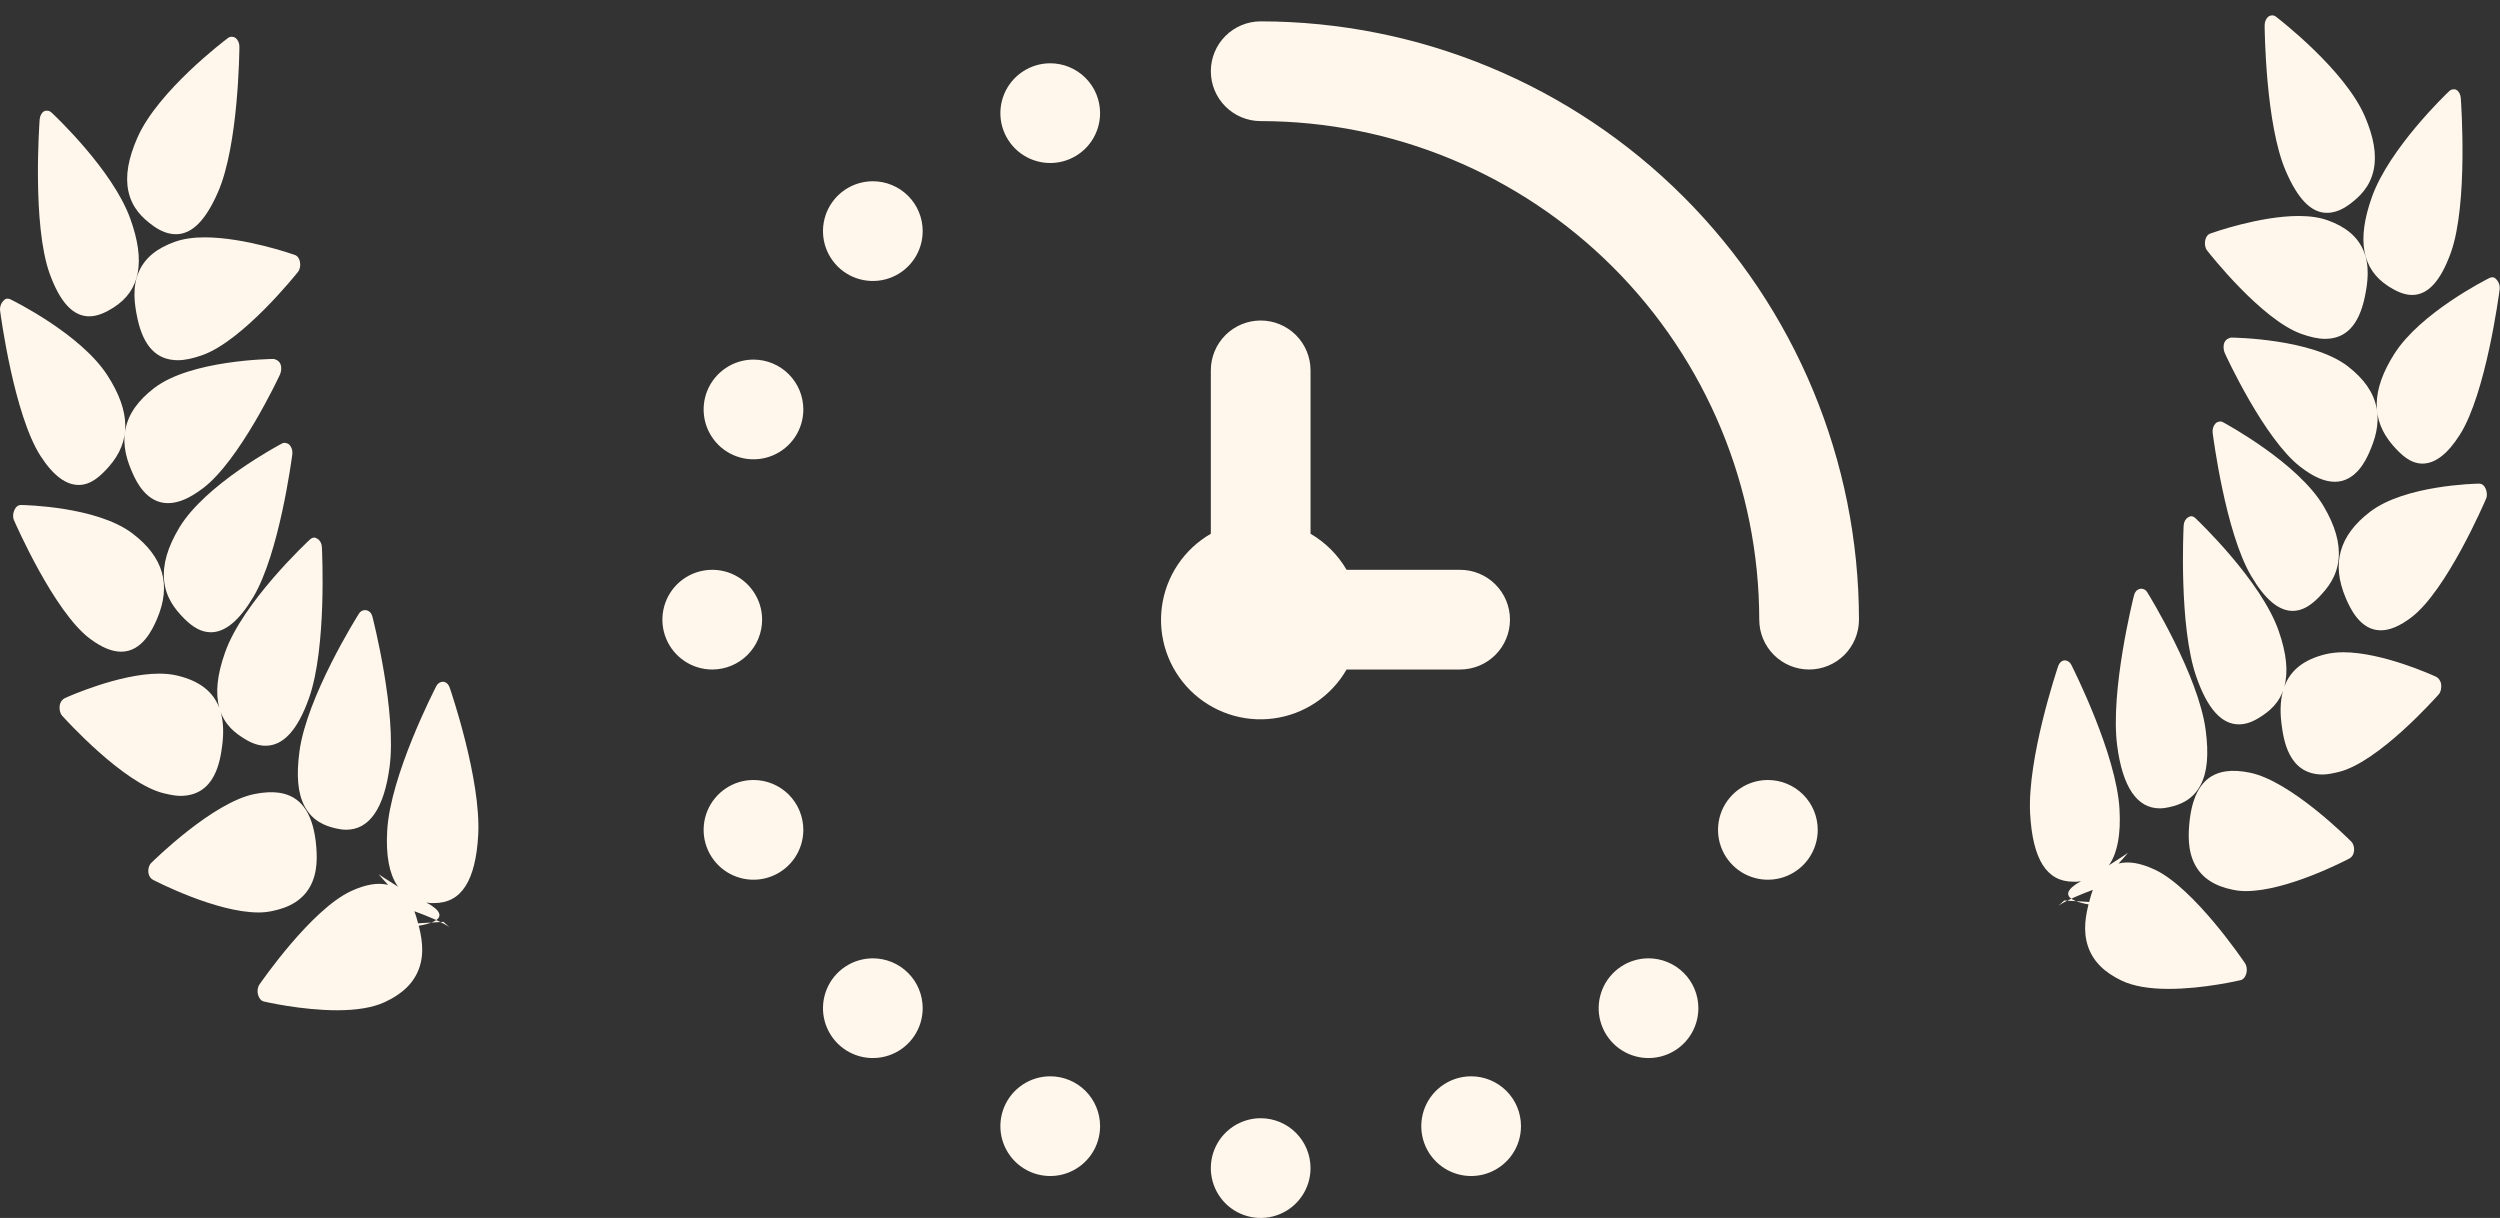 <svg width="117" height="57" viewBox="0 0 117 57" fill="none" xmlns="http://www.w3.org/2000/svg">
<rect x="0" y="0" width="117" height="57" fill="#333333" stroke="none"/>
<g clip-path="url(#clip0_6_87)">
<path d="M87 29C87 29.619 86.754 30.212 86.317 30.65C85.879 31.087 85.285 31.333 84.667 31.333C84.048 31.333 83.454 31.087 83.017 30.65C82.579 30.212 82.333 29.619 82.333 29C82.326 22.814 79.866 16.883 75.492 12.508C71.117 8.134 65.186 5.673 59 5.667C58.381 5.667 57.788 5.421 57.35 4.983C56.913 4.546 56.667 3.952 56.667 3.333C56.667 2.714 56.913 2.121 57.35 1.683C57.788 1.246 58.381 1 59 1C66.424 1.008 73.541 3.961 78.79 9.21C84.039 14.459 86.992 21.576 87 29ZM68.333 31.333C68.952 31.333 69.546 31.087 69.983 30.65C70.421 30.212 70.667 29.619 70.667 29C70.667 28.381 70.421 27.788 69.983 27.35C69.546 26.913 68.952 26.667 68.333 26.667H63.02C62.614 25.968 62.032 25.386 61.333 24.98V17.333C61.333 16.715 61.087 16.121 60.65 15.683C60.212 15.246 59.619 15 59 15C58.381 15 57.788 15.246 57.35 15.683C56.913 16.121 56.667 16.715 56.667 17.333V24.98C56.048 25.336 55.519 25.83 55.122 26.423C54.725 27.017 54.469 27.694 54.376 28.402C54.282 29.11 54.353 29.83 54.582 30.506C54.812 31.182 55.193 31.797 55.698 32.302C56.203 32.807 56.818 33.188 57.494 33.418C58.17 33.647 58.89 33.718 59.598 33.624C60.306 33.531 60.983 33.275 61.577 32.878C62.17 32.481 62.664 31.952 63.02 31.333H68.333ZM35.263 16.829C34.801 16.829 34.35 16.966 33.967 17.223C33.583 17.479 33.284 17.843 33.107 18.27C32.931 18.696 32.885 19.165 32.974 19.618C33.065 20.07 33.287 20.486 33.613 20.813C33.939 21.139 34.355 21.361 34.808 21.451C35.26 21.541 35.73 21.495 36.156 21.318C36.582 21.142 36.947 20.843 37.203 20.459C37.459 20.075 37.596 19.624 37.596 19.163C37.596 18.544 37.35 17.95 36.913 17.513C36.475 17.075 35.882 16.829 35.263 16.829ZM35.667 29C35.667 28.538 35.53 28.087 35.273 27.704C35.017 27.32 34.653 27.021 34.226 26.844C33.8 26.668 33.331 26.622 32.878 26.712C32.425 26.802 32.01 27.024 31.683 27.35C31.357 27.676 31.135 28.092 31.045 28.545C30.955 28.997 31.001 29.467 31.178 29.893C31.354 30.319 31.653 30.684 32.037 30.94C32.421 31.197 32.872 31.333 33.333 31.333C33.952 31.333 34.546 31.087 34.983 30.65C35.421 30.212 35.667 29.619 35.667 29ZM59 52.333C58.538 52.333 58.087 52.47 57.704 52.727C57.32 52.983 57.021 53.347 56.844 53.774C56.668 54.2 56.621 54.669 56.712 55.122C56.801 55.575 57.024 55.99 57.35 56.317C57.676 56.643 58.092 56.865 58.545 56.955C58.997 57.045 59.467 56.999 59.893 56.822C60.319 56.646 60.684 56.347 60.94 55.963C61.197 55.579 61.333 55.128 61.333 54.667C61.333 54.048 61.087 53.454 60.65 53.017C60.212 52.579 59.619 52.333 59 52.333ZM40.849 8.483C40.388 8.483 39.936 8.62 39.553 8.876C39.169 9.133 38.87 9.497 38.693 9.923C38.517 10.35 38.471 10.819 38.56 11.271C38.651 11.724 38.873 12.14 39.199 12.466C39.525 12.793 39.941 13.015 40.394 13.105C40.846 13.195 41.316 13.149 41.742 12.972C42.168 12.795 42.533 12.496 42.789 12.113C43.045 11.729 43.182 11.278 43.182 10.816C43.182 10.197 42.937 9.604 42.499 9.166C42.061 8.729 41.468 8.483 40.849 8.483ZM49.151 2.962C48.69 2.962 48.238 3.099 47.855 3.356C47.471 3.612 47.172 3.976 46.995 4.403C46.819 4.829 46.773 5.298 46.862 5.751C46.953 6.204 47.175 6.619 47.501 6.946C47.827 7.272 48.243 7.494 48.696 7.584C49.148 7.674 49.618 7.628 50.044 7.451C50.47 7.275 50.835 6.976 51.091 6.592C51.347 6.208 51.484 5.757 51.484 5.296C51.484 4.677 51.239 4.083 50.801 3.646C50.363 3.208 49.77 2.962 49.151 2.962ZM35.263 36.504C34.801 36.504 34.35 36.641 33.967 36.897C33.583 37.154 33.284 37.518 33.107 37.944C32.931 38.371 32.885 38.84 32.974 39.292C33.065 39.745 33.287 40.161 33.613 40.487C33.939 40.814 34.355 41.036 34.808 41.126C35.26 41.216 35.73 41.17 36.156 40.993C36.582 40.816 36.947 40.517 37.203 40.134C37.459 39.75 37.596 39.299 37.596 38.837C37.596 38.218 37.35 37.625 36.913 37.187C36.475 36.75 35.882 36.504 35.263 36.504ZM40.849 44.85C40.388 44.85 39.936 44.987 39.553 45.244C39.169 45.5 38.87 45.864 38.693 46.291C38.517 46.717 38.471 47.186 38.56 47.639C38.651 48.092 38.873 48.507 39.199 48.834C39.525 49.16 39.941 49.382 40.394 49.472C40.846 49.562 41.316 49.516 41.742 49.339C42.168 49.163 42.533 48.864 42.789 48.48C43.045 48.096 43.182 47.645 43.182 47.184C43.182 46.565 42.937 45.971 42.499 45.534C42.061 45.096 41.468 44.85 40.849 44.85ZM49.151 50.371C48.69 50.371 48.238 50.508 47.855 50.764C47.471 51.021 47.172 51.385 46.995 51.811C46.819 52.238 46.773 52.707 46.862 53.16C46.953 53.612 47.175 54.028 47.501 54.354C47.827 54.681 48.243 54.903 48.696 54.993C49.148 55.083 49.618 55.037 50.044 54.86C50.47 54.683 50.835 54.384 51.091 54.001C51.347 53.617 51.484 53.166 51.484 52.704C51.484 52.086 51.239 51.492 50.801 51.054C50.363 50.617 49.77 50.371 49.151 50.371ZM82.737 36.504C82.275 36.504 81.824 36.641 81.441 36.897C81.057 37.154 80.758 37.518 80.581 37.944C80.405 38.371 80.359 38.84 80.448 39.292C80.538 39.745 80.761 40.161 81.087 40.487C81.413 40.814 81.829 41.036 82.282 41.126C82.734 41.216 83.204 41.17 83.63 40.993C84.056 40.816 84.421 40.517 84.677 40.134C84.933 39.75 85.07 39.299 85.07 38.837C85.07 38.531 85.01 38.227 84.893 37.944C84.775 37.661 84.604 37.404 84.387 37.187C84.17 36.971 83.913 36.799 83.63 36.682C83.347 36.564 83.043 36.504 82.737 36.504ZM77.151 44.85C76.689 44.85 76.238 44.987 75.855 45.244C75.471 45.5 75.172 45.864 74.995 46.291C74.819 46.717 74.772 47.186 74.862 47.639C74.953 48.092 75.175 48.507 75.501 48.834C75.827 49.16 76.243 49.382 76.696 49.472C77.148 49.562 77.618 49.516 78.044 49.339C78.47 49.163 78.835 48.864 79.091 48.48C79.347 48.096 79.484 47.645 79.484 47.184C79.484 46.877 79.424 46.574 79.307 46.291C79.189 46.008 79.018 45.75 78.801 45.534C78.584 45.317 78.327 45.145 78.044 45.028C77.761 44.911 77.457 44.85 77.151 44.85ZM68.849 50.371C68.388 50.371 67.936 50.508 67.553 50.764C67.169 51.021 66.87 51.385 66.693 51.811C66.517 52.238 66.471 52.707 66.561 53.16C66.65 53.612 66.873 54.028 67.199 54.354C67.525 54.681 67.941 54.903 68.394 54.993C68.846 55.083 69.316 55.037 69.742 54.86C70.168 54.683 70.533 54.384 70.789 54.001C71.046 53.617 71.182 53.166 71.182 52.704C71.182 52.398 71.122 52.094 71.005 51.811C70.888 51.528 70.716 51.271 70.499 51.054C70.282 50.838 70.025 50.666 69.742 50.549C69.459 50.431 69.155 50.371 68.849 50.371Z" fill="#FFF7EC"/>
</g>
<path d="M10.847 1.72C10.909 1.721 10.971 1.736 11.026 1.779C11.136 1.864 11.206 2.021 11.204 2.189C11.203 2.377 11.162 6.811 10.2 8.995C9.626 10.313 8.985 10.961 8.237 10.961C7.896 10.961 7.534 10.838 7.144 10.55C6.679 10.208 6.175 9.744 6.006 8.937C5.859 8.233 6.002 7.42 6.43 6.443C7.391 4.255 10.535 1.878 10.669 1.779C10.724 1.737 10.786 1.719 10.847 1.72ZM2.236 5.182C2.297 5.189 2.362 5.221 2.414 5.27C2.531 5.379 5.271 7.946 6.095 10.228C6.819 12.228 6.571 13.594 5.314 14.393C4.993 14.595 4.597 14.804 4.177 14.804C3.418 14.804 2.812 14.149 2.325 12.809C1.503 10.528 1.842 5.792 1.856 5.592C1.869 5.425 1.942 5.281 2.057 5.211C2.116 5.176 2.174 5.174 2.236 5.182ZM9.576 11.108C11.451 11.108 13.697 11.896 13.792 11.929C13.917 11.972 14.006 12.088 14.038 12.252C14.07 12.416 14.042 12.604 13.948 12.721C13.844 12.854 11.363 15.952 9.464 16.623C9.045 16.771 8.658 16.858 8.326 16.858C7.33 16.858 6.712 16.213 6.43 14.892C6.29 14.229 6.182 13.447 6.497 12.721C6.777 12.074 7.339 11.615 8.192 11.313C8.569 11.18 9.03 11.108 9.576 11.108ZM0.295 13.983C0.355 13.969 0.436 13.983 0.496 14.012C0.63 14.078 3.781 15.636 5.024 17.562C6.117 19.252 6.147 20.652 5.091 21.845C4.719 22.264 4.268 22.696 3.686 22.696C3.09 22.696 2.499 22.267 1.901 21.346C0.657 19.422 0.03 14.738 0.005 14.54C-0.017 14.375 0.04 14.207 0.139 14.1C0.189 14.046 0.234 13.996 0.295 13.983ZM12.811 16.799C12.92 16.822 13.059 16.885 13.123 17.034C13.187 17.182 13.168 17.388 13.101 17.532C13.025 17.696 11.215 21.546 9.509 22.842C8.875 23.325 8.345 23.547 7.858 23.547C6.86 23.547 6.382 22.534 6.229 22.197C5.962 21.605 5.712 20.891 5.872 20.085C6.015 19.364 6.462 18.737 7.233 18.148C8.944 16.851 12.653 16.8 12.811 16.799ZM13.368 20.73C13.43 20.742 13.496 20.765 13.547 20.818C13.648 20.925 13.702 21.09 13.681 21.258C13.656 21.447 13.069 25.912 11.851 27.947C11.191 29.049 10.537 29.59 9.866 29.59C9.449 29.59 9.044 29.378 8.616 28.945C8.2 28.522 7.758 27.982 7.679 27.155C7.609 26.415 7.842 25.61 8.393 24.691C9.615 22.661 13.045 20.837 13.19 20.759C13.25 20.728 13.307 20.718 13.368 20.73ZM0.986 23.634C1.13 23.636 4.517 23.699 6.185 24.955C7.652 26.059 8.03 27.38 7.345 28.974C7.145 29.438 6.662 30.499 5.671 30.499C5.236 30.499 4.754 30.3 4.199 29.883C2.528 28.624 0.727 24.514 0.652 24.339C0.587 24.193 0.609 24.014 0.674 23.869C0.739 23.725 0.836 23.636 0.986 23.634ZM14.685 25.16C14.747 25.153 14.805 25.182 14.863 25.219C14.979 25.292 15.055 25.431 15.064 25.6C15.074 25.792 15.295 30.325 14.461 32.67C13.929 34.179 13.251 34.9 12.431 34.9C12.136 34.9 11.843 34.813 11.494 34.606C11.013 34.319 10.487 33.923 10.267 33.14C10.071 32.439 10.16 31.584 10.535 30.529C11.363 28.184 14.379 25.366 14.506 25.248C14.559 25.199 14.622 25.167 14.685 25.16ZM10.267 33.14C10.443 33.611 10.488 34.195 10.401 34.87C10.308 35.577 10.09 37.247 8.438 37.247C8.212 37.247 7.95 37.192 7.679 37.129C5.788 36.684 3.022 33.622 2.905 33.492C2.808 33.383 2.77 33.188 2.793 33.022C2.817 32.856 2.918 32.725 3.039 32.67C3.142 32.623 5.575 31.526 7.456 31.526C7.755 31.526 8.04 31.558 8.282 31.614C9.321 31.858 9.974 32.354 10.267 33.14ZM17.161 28.563C17.288 28.594 17.388 28.696 17.429 28.857C17.475 29.038 18.571 33.35 18.232 35.897C17.973 37.842 17.281 38.831 16.202 38.831C16.045 38.831 15.893 38.807 15.733 38.772C15.213 38.656 14.627 38.427 14.261 37.745C13.935 37.138 13.862 36.31 14.015 35.164C14.357 32.614 16.703 28.867 16.804 28.71C16.888 28.58 17.032 28.531 17.161 28.563ZM20.753 31.907C20.881 31.922 20.989 32.017 21.043 32.172C21.103 32.347 22.516 36.485 22.381 39.066C22.262 41.221 21.593 42.263 20.329 42.263C20.264 42.263 20.197 42.268 20.128 42.263C20.07 42.258 20.01 42.242 19.95 42.234C22.833 43.799 14.306 43.461 20.753 43.143L21.043 43.402C21.043 43.402 20.753 43.143 19.392 42.645C19.454 42.798 19.498 42.963 19.548 43.143C19.727 43.789 19.885 44.56 19.615 45.314C19.373 45.99 18.852 46.506 18.009 46.898C17.463 47.152 16.711 47.28 15.778 47.28C14.11 47.28 12.414 46.885 12.342 46.869C12.215 46.838 12.117 46.708 12.074 46.547C12.032 46.385 12.055 46.204 12.141 46.077C12.239 45.934 14.565 42.57 16.425 41.706C17.119 41.383 17.691 41.296 18.165 41.413C18.017 41.246 17.86 41.089 17.719 40.914C17.719 40.914 18.085 41.162 18.633 41.501C18.618 41.48 18.604 41.464 18.589 41.442C18.217 40.88 18.057 40.049 18.12 38.89C18.258 36.311 20.331 32.284 20.418 32.113C20.49 31.973 20.624 31.897 20.753 31.907ZM13.056 37.1C14.052 37.242 14.605 37.998 14.774 39.359C14.853 40.041 14.882 40.83 14.506 41.501C14.169 42.1 13.58 42.473 12.699 42.645C12.508 42.682 12.313 42.703 12.097 42.703C10.117 42.703 7.286 41.24 7.166 41.178C7.046 41.116 6.96 40.994 6.943 40.826C6.926 40.658 6.973 40.488 7.077 40.386C7.193 40.271 9.966 37.541 11.918 37.159C12.348 37.074 12.724 37.053 13.056 37.1Z" fill="#FFF7EC"/>
<path d="M106.336 0.72C106.275 0.721 106.214 0.736 106.161 0.779C106.053 0.864 105.984 1.021 105.985 1.189C105.987 1.377 106.027 5.811 106.971 7.995C107.536 9.314 108.165 9.961 108.899 9.961C109.234 9.961 109.589 9.838 109.973 9.55C110.429 9.208 110.924 8.744 111.09 7.937C111.235 7.233 111.094 6.42 110.674 5.443C109.73 3.255 106.642 0.878 106.511 0.779C106.457 0.737 106.397 0.719 106.336 0.72ZM114.793 4.182C114.733 4.189 114.669 4.221 114.618 4.27C114.503 4.379 111.812 6.946 111.003 9.228C110.292 11.228 110.535 12.594 111.769 13.393C112.085 13.595 112.474 13.804 112.887 13.804C113.631 13.804 114.227 13.149 114.705 11.809C115.513 9.528 115.179 4.792 115.165 4.592C115.153 4.425 115.082 4.281 114.968 4.211C114.911 4.176 114.853 4.174 114.793 4.182ZM107.585 10.108C105.743 10.108 103.537 10.896 103.444 10.929C103.321 10.972 103.234 11.088 103.203 11.252C103.171 11.416 103.199 11.604 103.291 11.721C103.393 11.854 105.829 14.952 107.694 15.623C108.106 15.771 108.486 15.858 108.812 15.858C109.79 15.858 110.397 15.213 110.674 13.892C110.811 13.229 110.917 12.447 110.608 11.721C110.333 11.074 109.782 10.615 108.943 10.313C108.573 10.18 108.12 10.108 107.585 10.108ZM116.699 12.983C116.639 12.969 116.561 12.983 116.502 13.012C116.37 13.078 113.275 14.636 112.054 16.562C110.981 18.252 110.952 19.652 111.988 20.845C112.354 21.264 112.797 21.696 113.369 21.696C113.954 21.696 114.535 21.267 115.121 20.346C116.343 18.422 116.958 13.738 116.984 13.54C117.005 13.375 116.949 13.207 116.852 13.1C116.803 13.046 116.758 12.996 116.699 12.983ZM104.408 15.799C104.301 15.822 104.164 15.885 104.101 16.034C104.039 16.182 104.056 16.388 104.123 16.532C104.197 16.696 105.975 20.546 107.65 21.842C108.273 22.325 108.794 22.547 109.272 22.547C110.251 22.547 110.721 21.534 110.871 21.197C111.133 20.605 111.379 19.891 111.222 19.085C111.081 18.364 110.642 17.737 109.885 17.148C108.205 15.851 104.562 15.8 104.408 15.799ZM103.86 19.73C103.8 19.742 103.734 19.765 103.685 19.818C103.585 19.925 103.532 20.09 103.553 20.258C103.577 20.447 104.154 24.912 105.35 26.947C105.998 28.049 106.641 28.59 107.3 28.59C107.709 28.59 108.107 28.378 108.527 27.945C108.936 27.522 109.37 26.982 109.447 26.155C109.516 25.415 109.287 24.61 108.746 23.691C107.546 21.661 104.178 19.837 104.035 19.759C103.977 19.728 103.921 19.718 103.86 19.73ZM116.02 22.634C115.879 22.636 112.553 22.699 110.915 23.955C109.473 25.059 109.103 26.38 109.776 27.974C109.972 28.438 110.446 29.499 111.419 29.499C111.846 29.499 112.319 29.3 112.865 28.883C114.506 27.624 116.274 23.514 116.348 23.339C116.411 23.193 116.39 23.014 116.327 22.869C116.263 22.725 116.168 22.636 116.02 22.634ZM102.568 24.16C102.506 24.153 102.449 24.182 102.392 24.219C102.278 24.292 102.203 24.431 102.195 24.6C102.185 24.792 101.968 29.325 102.787 31.67C103.31 33.179 103.975 33.9 104.78 33.9C105.071 33.9 105.358 33.813 105.701 33.606C106.173 33.319 106.69 32.923 106.906 32.14C107.098 31.439 107.011 30.584 106.643 29.529C105.829 27.184 102.868 24.366 102.743 24.248C102.691 24.199 102.629 24.167 102.568 24.16ZM106.906 32.14C106.733 32.611 106.688 33.195 106.774 33.87C106.866 34.577 107.08 36.247 108.702 36.247C108.924 36.247 109.181 36.192 109.447 36.129C111.304 35.684 114.021 32.622 114.136 32.492C114.231 32.383 114.268 32.188 114.245 32.022C114.222 31.856 114.123 31.725 114.004 31.67C113.903 31.623 111.513 30.526 109.666 30.526C109.372 30.526 109.092 30.558 108.855 30.614C107.835 30.858 107.193 31.354 106.906 32.14ZM100.136 27.563C100.011 27.594 99.913 27.696 99.873 27.857C99.827 28.038 98.751 32.35 99.084 34.897C99.338 36.842 100.018 37.831 101.078 37.831C101.231 37.831 101.381 37.807 101.538 37.772C102.048 37.656 102.624 37.427 102.984 36.745C103.304 36.138 103.376 35.31 103.225 34.164C102.889 31.614 100.585 27.867 100.486 27.71C100.404 27.58 100.263 27.531 100.136 27.563ZM96.608 30.907C96.482 30.922 96.377 31.017 96.323 31.172C96.265 31.347 94.876 35.485 95.009 38.066C95.127 40.221 95.783 41.263 97.025 41.263C97.088 41.263 97.154 41.268 97.222 41.263C97.279 41.258 97.338 41.242 97.397 41.234C94.565 42.799 102.939 42.461 96.608 42.143L96.323 42.402C96.323 42.402 96.608 42.143 97.945 41.645C97.884 41.798 97.841 41.963 97.791 42.143C97.615 42.789 97.461 43.56 97.726 44.314C97.963 44.99 98.475 45.506 99.303 45.898C99.839 46.152 100.578 46.28 101.494 46.28C103.132 46.28 104.798 45.885 104.868 45.869C104.993 45.838 105.09 45.708 105.131 45.547C105.172 45.385 105.15 45.204 105.065 45.077C104.969 44.934 102.685 41.57 100.859 40.706C100.177 40.383 99.616 40.296 99.15 40.413C99.295 40.246 99.449 40.089 99.588 39.914C99.588 39.914 99.228 40.162 98.69 40.501C98.705 40.48 98.719 40.464 98.733 40.442C99.099 39.88 99.256 39.049 99.194 37.89C99.058 35.311 97.022 31.284 96.937 31.113C96.866 30.973 96.734 30.897 96.608 30.907ZM104.167 36.1C103.188 36.242 102.646 36.998 102.48 38.359C102.402 39.041 102.374 39.83 102.743 40.501C103.074 41.1 103.652 41.473 104.517 41.645C104.705 41.682 104.897 41.703 105.109 41.703C107.053 41.703 109.833 40.24 109.951 40.178C110.069 40.116 110.153 39.994 110.17 39.826C110.187 39.658 110.14 39.488 110.039 39.386C109.924 39.271 107.201 36.541 105.284 36.159C104.862 36.074 104.493 36.053 104.167 36.1Z" fill="#FFF7EC"/>
<defs>
<clipPath id="clip0_6_87">
<rect width="56" height="56" fill="white" transform="translate(31 1)"/>
</clipPath>
</defs>
</svg>
